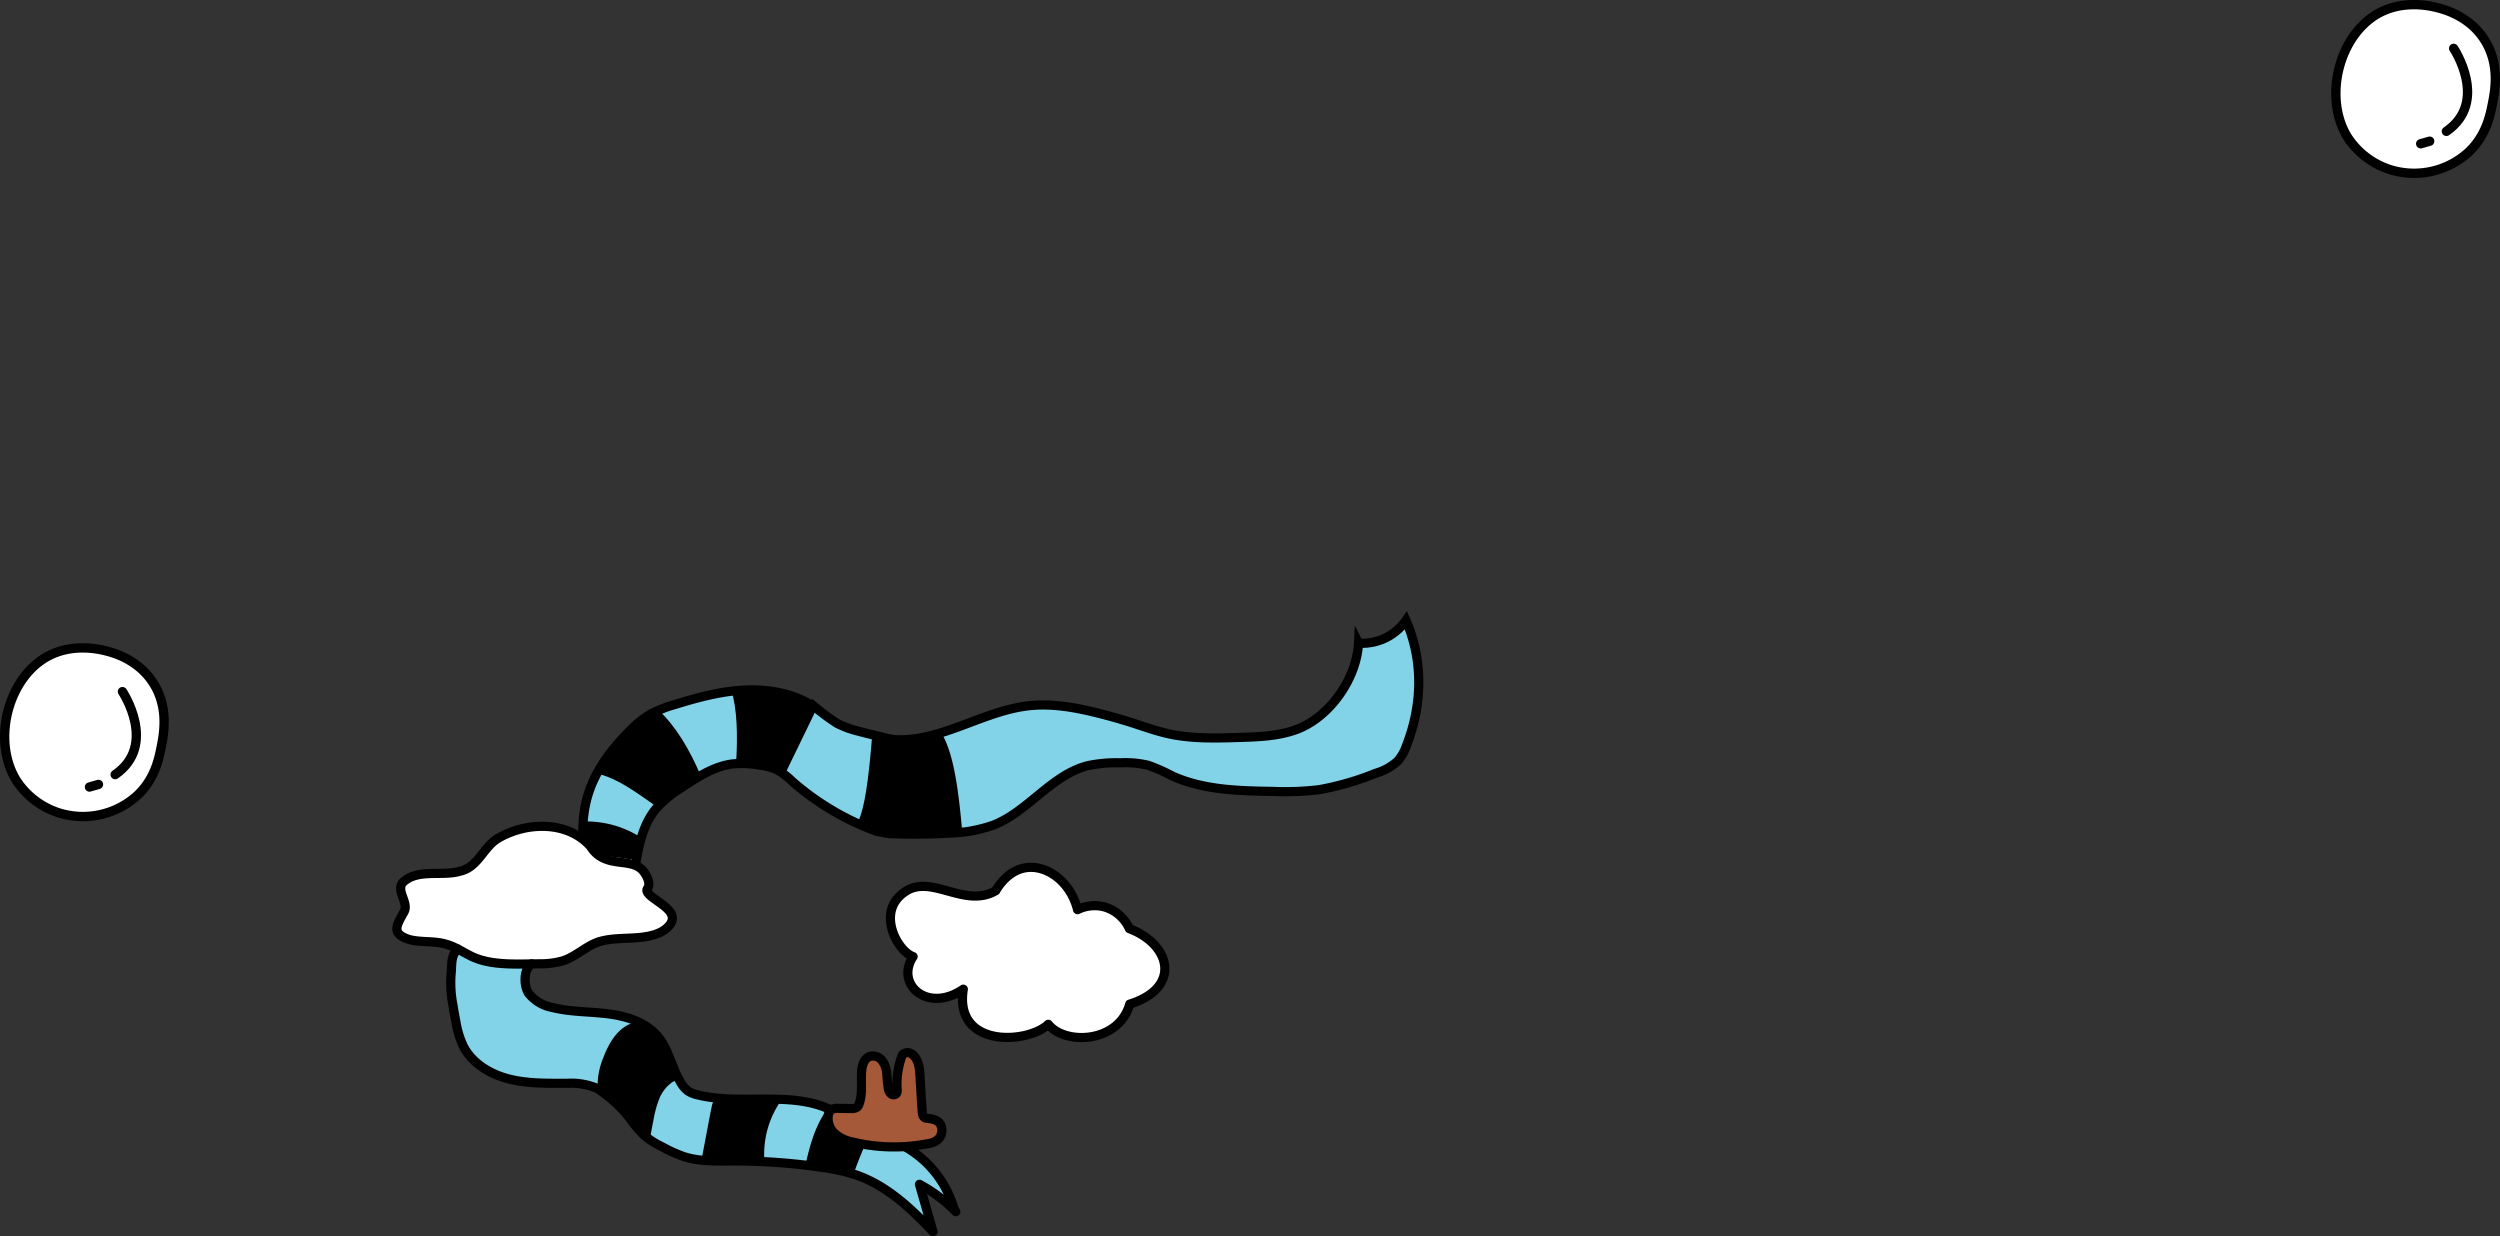 <svg xmlns="http://www.w3.org/2000/svg" xmlns:xlink="http://www.w3.org/1999/xlink" width="548" height="271" viewBox="0 0 548 271">
  <rect x="0" y="0" width="548" height="271" fill="#333333" stroke="none"/>
  <defs>
    <clipPath id="clip-path">
      <rect id="사각형_36" data-name="사각형 36" width="226" height="137" fill="none"/>
    </clipPath>
    <clipPath id="clip-path-2">
      <rect id="사각형_37" data-name="사각형 37" width="37" height="39" transform="translate(0 0)" fill="none"/>
    </clipPath>
  </defs>
  <g id="그룹_299" data-name="그룹 299" transform="translate(-1142 -3851)">
    <g id="벡터_고급_개체" data-name="벡터 고급 개체" transform="translate(1228 3985)">
      <g id="그룹_72" data-name="그룹 72">
        <g id="그룹_71" data-name="그룹 71" clip-path="url(#clip-path)">
          <path id="패스_645" data-name="패스 645" d="M30.546,77.29c-1.779,1.07-1.827,4.725-.664,6.448a8.615,8.615,0,0,0,5.23,3.11c3.989,1,8.165.871,12.245,1.392S55.684,90.1,58.287,93.3c2.369,2.908,3,6.873,4.977,10.062a5.824,5.824,0,0,0,1.671,1.864,6.449,6.449,0,0,0,2.007.776c9.455,2.33,19.977-.9,28.853,3.116l16.683,8.3a22.948,22.948,0,0,1,10.632,13.522l.4.659a32.719,32.719,0,0,0-7.963-5.995q1.484,5.193,2.966,10.388c-4.828-5.128-10.164-10.127-16.807-12.429a41.65,41.65,0,0,0-7.68-1.7,132.638,132.638,0,0,0-19.394-1.381c-3.613.008-7.31.153-10.75-.958a30.569,30.569,0,0,1-4.67-2.11,19.221,19.221,0,0,1-4.011-2.533,28.767,28.767,0,0,1-3.21-3.843,28.981,28.981,0,0,0-6.851-6.29l-.663-.346a14.672,14.672,0,0,0-6.189-.94c-4.246-.008-8.552.1-12.671-.934S17.5,99.117,15.557,95.323a20.314,20.314,0,0,1-1.641-5.433q-.348-1.8-.637-3.6a25.415,25.415,0,0,1-.405-6.707,10.785,10.785,0,0,1,2.957-6.2c.987,3.152,5.859,4.04,14.715,3.9" fill="#82d2e8"/>
          <path id="패스_646" data-name="패스 646" d="M90.547,121.462,101.2,123.07a76.812,76.812,0,0,1,4.718-10.779L95.628,108.8c-2.5,3.028-4,7.53-5.081,12.659"/>
          <path id="패스_647" data-name="패스 647" d="M55.83,60.968c-.452,1.748,5.481,3.636,5.554,6.247.039,1.434-1.639,2.678-2.629,3.15-3.846,1.831-8.573.884-12.665,1.855-3.326.726-5.579,3.438-8.814,4.418a17.749,17.749,0,0,1-4.408.626c-5.02,0-10.929.527-15.417-1.59-1.977-.959-3.8-2.247-5.956-2.784-2.37-.665-5.375-.3-7.76-.946-4.319-1.322-2.586-3.394-1.083-6.228.852-1.963-1.763-4.344-.445-6.184,3.148-3.242,8.726-1.361,12.666-2.571,3.866-.852,5.013-5.113,8.149-7.111,6.161-3.718,15.361-4.044,20.424,1.693,0,0,8.881,1.772,11.6,5.445.4.535,1.55,2.1,1.069,3.44-.121.34-.222.313-.28.539" fill="#fff"/>
          <path id="패스_648" data-name="패스 648" d="M55.83,60.968c-.483,1.611,5.5,3.6,5.554,6.247.03,1.441-1.636,2.676-2.629,3.15-3.846,1.831-8.573.884-12.665,1.855-3.326.726-5.579,3.438-8.814,4.418a17.749,17.749,0,0,1-4.408.626c-5.02,0-10.929.527-15.417-1.59-1.977-.959-3.8-2.247-5.956-2.784-2.37-.665-5.375-.3-7.76-.946-4.319-1.322-2.586-3.394-1.083-6.228.852-1.963-1.763-4.344-.445-6.184,3.148-3.242,8.726-1.361,12.666-2.571,3.866-.852,5.013-5.113,8.149-7.111,6.161-3.718,15.361-4.044,20.424,1.693a7.129,7.129,0,0,0,.976,1.242c3.358,3.4,8.189,1.183,10.62,4.2.115.143,1.661,2.109,1.036,3.555C55.958,60.819,55.885,60.787,55.83,60.968Z" fill="none" stroke="#000" stroke-miterlimit="10" stroke-width="2.011"/>
          <path id="패스_649" data-name="패스 649" d="M41.784,48.637c-.194-9.4,3.878-16.065,10.513-22.695a20.407,20.407,0,0,1,4.4-3.457A27.075,27.075,0,0,1,62,20.408c5.133-1.576,10.378-2.987,15.743-3.17s10.915.951,15.29,4.074a48.919,48.919,0,0,0,4.445,3.247,21.358,21.358,0,0,0,4.727,1.727c2.442.68,3.8.9,6.239,1.576l1.681.27c10.205.547,19.4-6.383,29.563-7.449,4.965-.52,9.968.385,14.813,1.587q4.055,1.006,8.037,2.291c2.5.808,4.987,1.7,7.555,2.272,5.075,1.128,10.332.977,15.526.819,4.212-.127,8.508-.27,12.471-1.709,7.333-2.663,13.3-11.145,13.7-18.965a11.652,11.652,0,0,0,10.4-4.988c3.844,8.846,3.6,18.508.094,27.493a10.266,10.266,0,0,1-1.848,3.283,11.838,11.838,0,0,1-4.812,2.708A62.142,62.142,0,0,1,203.144,39.1a63.372,63.372,0,0,1-10.134.379c-7.553-.123-15.359-.3-22.225-3.469a35.9,35.9,0,0,0-5.164-2.274,21.62,21.62,0,0,0-6.045-.525,30.062,30.062,0,0,0-7.081.613c-7.953,1.983-13.067,9.989-20.686,13.019a31.609,31.609,0,0,1-9.91,1.781,128.521,128.521,0,0,1-13.113.093l-2.692-.512A58.436,58.436,0,0,1,87.54,37.17a15.389,15.389,0,0,0-3.234-2.44,12.367,12.367,0,0,0-3.585-.976,22.064,22.064,0,0,0-6.158-.3c-3.922.49-7.384,2.715-10.693,4.882a25.535,25.535,0,0,0-6.133,5c-2.7,3.345-3.592,7.43-4.346,11.671" fill="#82d2e8"/>
          <path id="패스_650" data-name="패스 650" d="M161.635,86.1c-2.406,8.584-14.206,9.027-17.848,4.428-4.457,4.27-20.692,5.292-18.63-7.7-7.861,5.386-15-1.1-11.006-7.141-3.474-1.219-8.263-9.958-1.711-14.25,5.7-3.891,13.078,3.766,19.83-.2.358-.634,2.581-4.424,6.591-5.032,4.564-.691,9.78,2.993,11.342,9.19a8.5,8.5,0,0,1,6.079-.542,8.7,8.7,0,0,1,5.282,4.715c9.1,3.445,11.512,12.962.071,16.536" fill="#fff"/>
          <path id="패스_651" data-name="패스 651" d="M161.635,86.1c-2.406,8.584-14.206,9.027-17.848,4.428-4.457,4.27-20.692,5.292-18.63-7.7-7.861,5.386-15-1.1-11.006-7.141-3.474-1.219-8.263-9.958-1.711-14.25,5.7-3.891,13.078,3.766,19.83-.2.358-.634,2.581-4.424,6.591-5.032,4.564-.691,9.78,2.993,11.342,9.19a8.5,8.5,0,0,1,6.079-.542,8.7,8.7,0,0,1,5.282,4.715C170.666,73,173.075,82.522,161.635,86.1Z" fill="none" stroke="#000" stroke-linecap="round" stroke-linejoin="round" stroke-width="2.011"/>
          <path id="패스_652" data-name="패스 652" d="M30.546,77.29c-1.779,1.07-1.827,4.725-.664,6.448a8.615,8.615,0,0,0,5.23,3.11c3.989,1,8.165.871,12.245,1.392S55.684,90.1,58.287,93.3c2.369,2.908,3,6.873,4.977,10.062a5.824,5.824,0,0,0,1.671,1.864,6.449,6.449,0,0,0,2.007.776c9.455,2.33,19.977-.9,28.853,3.116l16.683,8.3a22.948,22.948,0,0,1,10.632,13.522l.4.659a32.719,32.719,0,0,0-7.963-5.995q1.484,5.193,2.966,10.388c-4.828-5.128-10.164-10.127-16.807-12.429a41.65,41.65,0,0,0-7.68-1.7,132.638,132.638,0,0,0-19.394-1.381c-3.613.008-7.31.153-10.75-.958a30.569,30.569,0,0,1-4.67-2.11,19.221,19.221,0,0,1-4.011-2.533,28.767,28.767,0,0,1-3.21-3.843,28.981,28.981,0,0,0-6.851-6.29l-.663-.346a14.672,14.672,0,0,0-6.189-.94c-4.246-.008-8.552.1-12.671-.934S17.5,99.117,15.557,95.323a20.314,20.314,0,0,1-1.641-5.433q-.348-1.8-.637-3.6a25.415,25.415,0,0,1-.405-6.707c.239-2.234-.132-3.983,1.453-5.567" fill="none" stroke="#000" stroke-linecap="round" stroke-linejoin="round" stroke-width="2.011"/>
          <path id="패스_653" data-name="패스 653" d="M41.784,48.637c-.194-9.4,3.878-16.065,10.513-22.695a20.407,20.407,0,0,1,4.4-3.457A27.075,27.075,0,0,1,62,20.408c5.133-1.576,10.378-2.987,15.743-3.17s10.915.951,15.29,4.074a48.919,48.919,0,0,0,4.445,3.247,21.358,21.358,0,0,0,4.727,1.727c2.442.68,3.8.9,6.239,1.576l1.681.27c10.205.547,19.4-6.383,29.563-7.449,4.965-.52,9.968.385,14.813,1.587q4.055,1.006,8.037,2.291c2.5.808,4.987,1.7,7.555,2.272,5.075,1.128,10.332.977,15.526.819,4.212-.127,8.508-.27,12.471-1.709,7.333-2.663,13.3-11.145,13.7-18.965a11.652,11.652,0,0,0,10.4-4.988c3.844,8.846,3.6,18.508.094,27.493a10.266,10.266,0,0,1-1.848,3.283,11.838,11.838,0,0,1-4.812,2.708A62.142,62.142,0,0,1,203.144,39.1a63.372,63.372,0,0,1-10.134.379c-7.553-.123-15.359-.3-22.225-3.469a35.9,35.9,0,0,0-5.164-2.274,21.62,21.62,0,0,0-6.045-.525,30.062,30.062,0,0,0-7.081.613c-7.953,1.983-13.067,9.989-20.686,13.019a31.609,31.609,0,0,1-9.91,1.781,128.521,128.521,0,0,1-13.113.093l-2.692-.512A58.436,58.436,0,0,1,87.54,37.17a15.389,15.389,0,0,0-3.234-2.44,12.367,12.367,0,0,0-3.585-.976,22.064,22.064,0,0,0-6.158-.3c-3.922.49-7.384,2.715-10.693,4.882a25.535,25.535,0,0,0-6.133,5c-2.7,3.345-3.592,7.43-4.346,11.671" fill="none" stroke="#000" stroke-miterlimit="10" stroke-width="2.011"/>
          <path id="패스_654" data-name="패스 654" d="M117.035,111.191a2.7,2.7,0,0,1,2.395,4.741,5.167,5.167,0,0,1-2.358.817,38.862,38.862,0,0,1-16.418-.474,7.908,7.908,0,0,1-4.014-2.126,4.618,4.618,0,0,1-1.094-3.475,1.971,1.971,0,0,1,.624-1.372,2.485,2.485,0,0,1,1.6-.348l2.771.035a1.919,1.919,0,0,0,1.42-.367,1.668,1.668,0,0,0,.35-.619c.831-2.253.4-4.753.565-7.15.09-1.3.525-2.8,1.74-3.265a2.551,2.551,0,0,1,2.775.927,5.508,5.508,0,0,1,1.012,2.925,30.023,30.023,0,0,0,.307,3.123,2.055,2.055,0,0,0,.583,1.182.864.864,0,0,0,1.2-.028,1.365,1.365,0,0,0,.159-.93,18.328,18.328,0,0,1,.925-6.956,2,2,0,0,1,.39-.758,1.624,1.624,0,0,1,2.141.156c1.275,1.078,1.466,2.944,1.562,4.616q.254,4.4.51,8.8" fill="#a65938"/>
          <path id="패스_655" data-name="패스 655" d="M116.174,109.969c-.22-2.931-.34-5.19-.51-8.124-.1-1.671-.287-3.539-1.562-4.617a1.624,1.624,0,0,0-2.142-.155,2.024,2.024,0,0,0-.39.758,18.367,18.367,0,0,0-.925,6.956,1.359,1.359,0,0,1-.157.93.863.863,0,0,1-1.2.027,2.05,2.05,0,0,1-.583-1.181,30.291,30.291,0,0,1-.308-3.124,5.5,5.5,0,0,0-1.011-2.924,2.553,2.553,0,0,0-2.775-.928c-1.215.467-1.649,1.963-1.74,3.266-.167,2.4.266,4.9-.565,7.15a1.682,1.682,0,0,1-.35.619,1.919,1.919,0,0,1-1.42.367l-2.771-.035a2.483,2.483,0,0,0-1.6.348,1.975,1.975,0,0,0-.624,1.372,4.618,4.618,0,0,0,1.1,3.475,7.9,7.9,0,0,0,4.014,2.126,38.844,38.844,0,0,0,16.418.473,5.136,5.136,0,0,0,2.357-.817,2.8,2.8,0,0,0,.767-3.371c-.563-1.115-1.951-1.33-2.994-1.422C117.2,111.139,116.263,111.156,116.174,109.969Z" fill="none" stroke="#000" stroke-linecap="round" stroke-linejoin="round" stroke-width="2.011"/>
          <path id="패스_656" data-name="패스 656" d="M85.222,107.225a20.5,20.5,0,0,0-3.709,12.392.928.928,0,0,1-.229.758.879.879,0,0,1-.455.143,57.975,57.975,0,0,1-9.665.049,12.756,12.756,0,0,1-2.856-.362.6.6,0,0,1-.38-.231.633.633,0,0,1-.021-.435l1.553-8.2c.178-.94.356-1.88.559-2.814a2.528,2.528,0,0,1,.5-1.2,2.594,2.594,0,0,1,2.019-.55l12.377.193"/>
          <path id="패스_657" data-name="패스 657" d="M61.5,103.119a8.084,8.084,0,0,0-2.971,3.711,22.842,22.842,0,0,0-1.28,4.65q-.348,1.754-.672,3.514a2.765,2.765,0,0,1-2.01-1.175c-.917-1.037-9.136-9.223-9.339-9.449A1.27,1.27,0,0,1,45,103.5a16.127,16.127,0,0,1,1.217-5.578c1.114-2.973,2.788-5.993,5.638-7.369.282-.136.611-.037.9-.155,2.31-.934,11.659,8.417,9.082,12.578Z"/>
          <path id="패스_658" data-name="패스 658" d="M75.333,33.593c2.776-.76,6.376-.081,10.775,1.993l6.927-14.275c-5.215-3.833-11.548-4.9-18.694-3.949,1.246,4.167,1.4,9.817.992,16.23"/>
          <path id="패스_659" data-name="패스 659" d="M58.231,43.035c.8-2.774,5.318-4.315,9.374-7C65.119,30.216,62.16,25.247,58.4,21.71c-5.976,2.47-10.183,7.341-13.1,13.959,4.191,1.106,7.7,3.673,12.934,7.366"/>
          <path id="패스_660" data-name="패스 660" d="M41.78,48.894l3.372,4.514,8.2,1.072,1.292-4.8A22.189,22.189,0,0,0,41.78,46.073Z"/>
          <path id="패스_661" data-name="패스 661" d="M101.787,46.629a49.645,49.645,0,0,0,23.175,2.115c-.806-9.006-1.807-17.592-4.671-22.167-4.467,2.074-9.545,2.159-15.114.645-.72,8.981-1.647,16.7-3.39,19.407"/>
        </g>
      </g>
    </g>
    <g id="벡터_고급_개체-2" data-name="벡터 고급 개체" transform="translate(1653 3851)">
      <g id="그룹_74" data-name="그룹 74">
        <g id="그룹_73" data-name="그룹 73" clip-path="url(#clip-path-2)">
          <path id="패스_662" data-name="패스 662" d="M10.734,2.72c-9,4.629-12.537,18.546-7.2,27.272a17.462,17.462,0,0,0,9.549,7.241,17.684,17.684,0,0,0,17.1-3.953c3.768-3.594,4.641-7.963,5.139-10.455.568-2.838,1.78-8.9-1.91-14.394C29.966,3.3,24.459,1.971,22.924,1.6,21.606,1.281,16.007.008,10.734,2.72" fill="#fff"/>
          <path id="패스_663" data-name="패스 663" d="M10.734,2.72c-9,4.629-12.537,18.546-7.2,27.272a17.462,17.462,0,0,0,9.549,7.241,17.684,17.684,0,0,0,17.1-3.953c3.768-3.594,4.641-7.963,5.139-10.455.568-2.838,1.78-8.9-1.91-14.394C29.966,3.3,24.459,1.971,22.924,1.6,21.606,1.281,16.007.008,10.734,2.72Z" fill="none" stroke="#000" stroke-miterlimit="10" stroke-width="2.048"/>
          <path id="패스_664" data-name="패스 664" d="M26.842,10.605s7.818,11.69-1.594,18.184" fill="none" stroke="#000" stroke-linecap="round" stroke-linejoin="round" stroke-width="2.048"/>
          <line id="선_7" data-name="선 7" y1="0.568" x2="1.972" transform="translate(19.614 30.948)" fill="none" stroke="#000" stroke-linecap="round" stroke-linejoin="round" stroke-width="2.048"/>
        </g>
      </g>
    </g>
    <g id="벡터_고급_개체_복사_3" data-name="벡터 고급 개체 복사 3" transform="translate(1142 3992)">
      <g id="그룹_78" data-name="그룹 78">
        <g id="그룹_77" data-name="그룹 77" clip-path="url(#clip-path-2)">
          <path id="패스_671" data-name="패스 671" d="M10.734,2.72c-9,4.629-12.537,18.546-7.2,27.272a17.462,17.462,0,0,0,9.549,7.241,17.684,17.684,0,0,0,17.1-3.953c3.768-3.594,4.641-7.963,5.139-10.455.568-2.838,1.78-8.9-1.91-14.394C29.966,3.3,24.459,1.971,22.924,1.6,21.606,1.281,16.007.008,10.734,2.72" fill="#fff"/>
          <path id="패스_672" data-name="패스 672" d="M10.734,2.72c-9,4.629-12.537,18.546-7.2,27.272a17.462,17.462,0,0,0,9.549,7.241,17.684,17.684,0,0,0,17.1-3.953c3.768-3.594,4.641-7.963,5.139-10.455.568-2.838,1.78-8.9-1.91-14.394C29.966,3.3,24.459,1.971,22.924,1.6,21.606,1.281,16.007.008,10.734,2.72Z" fill="none" stroke="#000" stroke-miterlimit="10" stroke-width="2.048"/>
          <path id="패스_673" data-name="패스 673" d="M26.842,10.605s7.818,11.69-1.594,18.184" fill="none" stroke="#000" stroke-linecap="round" stroke-linejoin="round" stroke-width="2.048"/>
          <line id="선_8" data-name="선 8" y1="0.568" x2="1.972" transform="translate(19.614 30.948)" fill="none" stroke="#000" stroke-linecap="round" stroke-linejoin="round" stroke-width="2.048"/>
        </g>
      </g>
    </g>
  </g>
</svg>

